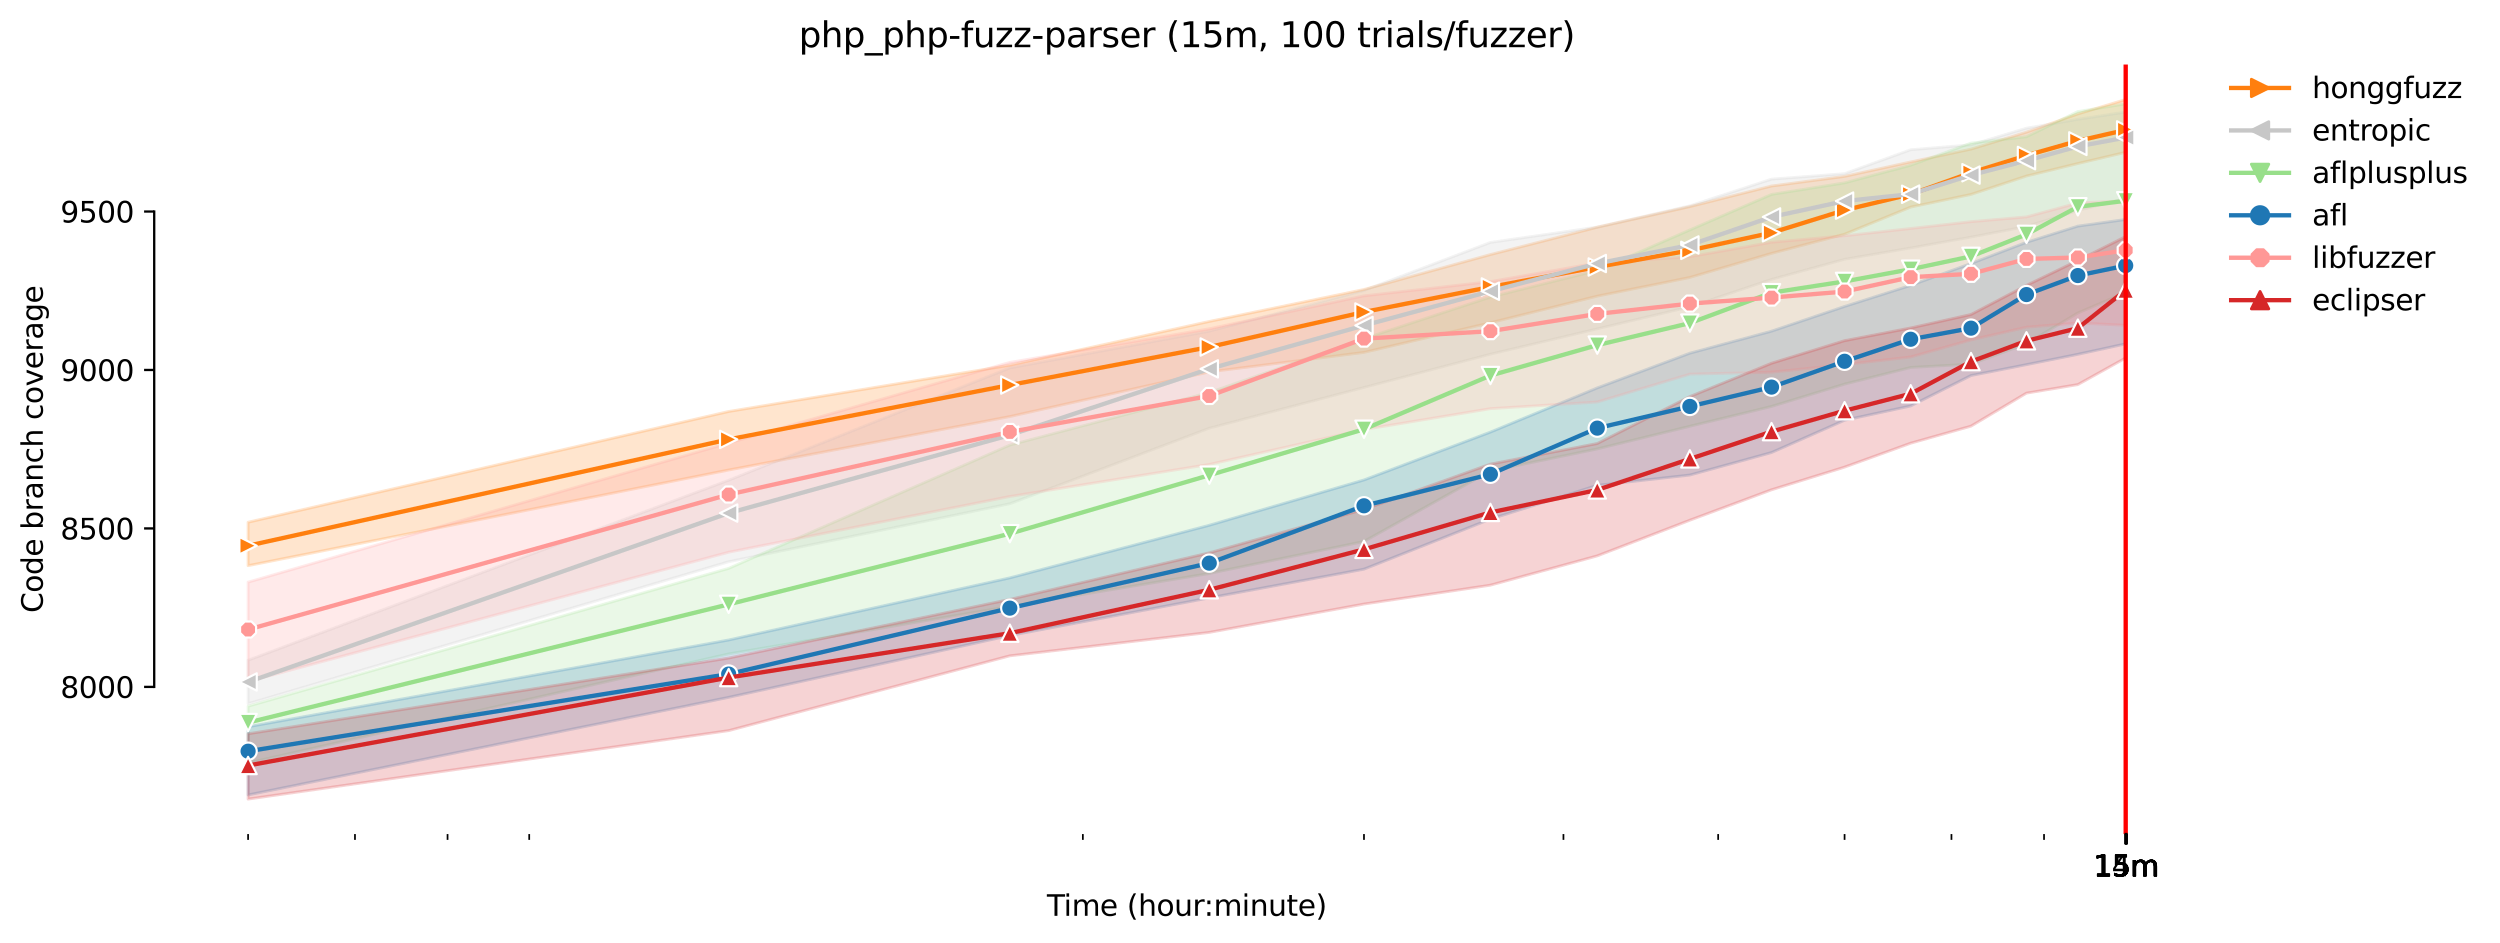 <?xml version="1.0" encoding="utf-8" standalone="no"?>
<!DOCTYPE svg PUBLIC "-//W3C//DTD SVG 1.1//EN"
  "http://www.w3.org/Graphics/SVG/1.1/DTD/svg11.dtd">
<svg height="325.986pt" version="1.1" viewBox="0 0 864.542 325.986" width="864.542pt" xmlns="http://www.w3.org/2000/svg" xmlns:xlink="http://www.w3.org/1999/xlink">
 <defs>
  <style type="text/css">*{stroke-linecap:butt;stroke-linejoin:round;}</style>
 </defs>
 <g id="figure_1">
  <g id="patch_1">
   <path d="M 0 325.986 
L 864.542 325.986 
L 864.542 0 
L 0 0 
z
" style="fill:#ffffff;"/>
  </g>
  <g id="axes_1">
   <g id="patch_2">
    <path d="M 53.328 288.43 
L 767.568 288.43 
L 767.568 22.318 
L 53.328 22.318 
z
" style="fill:#ffffff;"/>
   </g>
   <g id="PolyCollection_1">
    <defs>
     <path d="M 85.794 -145.389 
L 85.794 -130.367 
L 251.989 -163.452 
L 349.208 -181.929 
L 418.185 -197.37 
L 471.688 -204.12 
L 515.404 -214.364 
L 552.364 -223.572 
L 584.381 -230.038 
L 612.622 -238.367 
L 637.884 -244.997 
L 660.737 -254.367 
L 681.6 -258.75 
L 700.791 -265.107 
L 718.56 -269.435 
L 735.103 -273.326 
L 735.103 -291.572 
L 735.103 -291.572 
L 718.56 -286.59 
L 700.791 -280.29 
L 681.6 -274.422 
L 660.737 -269.983 
L 637.884 -264.997 
L 612.622 -261.661 
L 584.381 -254.534 
L 552.364 -247.408 
L 515.404 -237.953 
L 471.688 -225.874 
L 418.185 -214.827 
L 349.208 -199.692 
L 251.989 -183.689 
L 85.794 -145.389 
z
" id="ma99cf7a789" style="stroke:#ff7f0e;stroke-opacity:0.2;"/>
    </defs>
    <g clip-path="url(#pcf690c2b3e)">
     <use style="fill:#ff7f0e;fill-opacity:0.2;stroke:#ff7f0e;stroke-opacity:0.2;" x="0" xlink:href="#ma99cf7a789" y="325.986"/>
    </g>
   </g>
   <g id="PolyCollection_2">
    <defs>
     <path d="M 85.794 -97.655 
L 85.794 -82.637 
L 251.989 -131.737 
L 349.208 -151.792 
L 418.185 -177.925 
L 471.688 -192.011 
L 515.404 -203.518 
L 552.364 -212.285 
L 584.381 -219.901 
L 612.622 -229.381 
L 637.884 -236.339 
L 660.737 -240.255 
L 681.6 -244.009 
L 700.791 -247.682 
L 718.56 -253.196 
L 735.103 -257.378 
L 735.103 -287.243 
L 735.103 -287.243 
L 718.56 -284.723 
L 700.791 -281.654 
L 681.6 -275.901 
L 660.737 -274.204 
L 637.884 -265.928 
L 612.622 -264.035 
L 584.381 -254.805 
L 552.364 -247.463 
L 515.404 -242.148 
L 471.688 -225.561 
L 418.185 -211.463 
L 349.208 -198.751 
L 251.989 -159.901 
L 85.794 -97.655 
z
" id="m754ca3d34d" style="stroke:#c7c7c7;stroke-opacity:0.2;"/>
    </defs>
    <g clip-path="url(#pcf690c2b3e)">
     <use style="fill:#c7c7c7;fill-opacity:0.2;stroke:#c7c7c7;stroke-opacity:0.2;" x="0" xlink:href="#m754ca3d34d" y="325.986"/>
    </g>
   </g>
   <g id="PolyCollection_3">
    <defs>
     <path d="M 85.794 -81.765 
L 85.794 -62.148 
L 251.989 -99.847 
L 349.208 -116.285 
L 418.185 -127.673 
L 471.688 -138.751 
L 515.404 -163.133 
L 552.364 -170.751 
L 584.381 -178.586 
L 612.622 -185.436 
L 637.884 -193.162 
L 660.737 -198.915 
L 681.6 -200.066 
L 700.791 -207.134 
L 718.56 -217.764 
L 735.103 -224.833 
L 735.103 -290.093 
L 735.103 -290.093 
L 718.56 -287.408 
L 700.791 -278.696 
L 681.6 -276.504 
L 660.737 -268.833 
L 637.884 -262.75 
L 612.622 -258.75 
L 584.381 -246.476 
L 552.364 -232.452 
L 515.404 -223.244 
L 471.688 -208.888 
L 418.185 -190.257 
L 349.208 -172.074 
L 251.989 -129.436 
L 85.794 -81.765 
z
" id="mf45b33d8d7" style="stroke:#98df8a;stroke-opacity:0.2;"/>
    </defs>
    <g clip-path="url(#pcf690c2b3e)">
     <use style="fill:#98df8a;fill-opacity:0.2;stroke:#98df8a;stroke-opacity:0.2;" x="0" xlink:href="#mf45b33d8d7" y="325.986"/>
    </g>
   </g>
   <g id="PolyCollection_4">
    <defs>
     <path d="M 85.794 -74.659 
L 85.794 -51.08 
L 251.989 -84.83 
L 349.208 -106.203 
L 418.185 -119.238 
L 471.688 -129.16 
L 515.404 -146.477 
L 552.364 -158.148 
L 584.381 -161.71 
L 612.622 -169.49 
L 637.884 -180.668 
L 660.737 -185.6 
L 681.6 -196.12 
L 700.791 -199.893 
L 718.56 -203.463 
L 735.103 -207.079 
L 735.103 -250.093 
L 735.103 -250.093 
L 718.56 -247.792 
L 700.791 -242.202 
L 681.6 -234.86 
L 660.737 -227.298 
L 637.884 -220.011 
L 612.622 -211.463 
L 584.381 -203.849 
L 552.364 -191.848 
L 515.404 -176.56 
L 471.688 -160.011 
L 418.185 -144.34 
L 349.208 -126.148 
L 251.989 -104.669 
L 85.794 -74.659 
z
" id="m9a5421019d" style="stroke:#1f77b4;stroke-opacity:0.2;"/>
    </defs>
    <g clip-path="url(#pcf690c2b3e)">
     <use style="fill:#1f77b4;fill-opacity:0.2;stroke:#1f77b4;stroke-opacity:0.2;" x="0" xlink:href="#m9a5421019d" y="325.986"/>
    </g>
   </g>
   <g id="PolyCollection_5">
    <defs>
     <path d="M 85.794 -124.669 
L 85.794 -90.312 
L 251.989 -135.025 
L 349.208 -154.296 
L 418.185 -165.381 
L 471.688 -177.436 
L 515.404 -184.668 
L 552.364 -186.97 
L 584.381 -196.614 
L 612.622 -197.271 
L 637.884 -199.901 
L 660.737 -202.531 
L 681.6 -208.449 
L 700.791 -212.833 
L 718.56 -214.292 
L 735.103 -213.49 
L 735.103 -256.559 
L 735.103 -256.559 
L 718.56 -255.792 
L 700.791 -250.978 
L 681.6 -249.333 
L 660.737 -246.97 
L 637.884 -244.461 
L 612.622 -242.202 
L 584.381 -237.216 
L 552.364 -235.063 
L 515.404 -228.615 
L 471.688 -223.682 
L 418.185 -212.285 
L 349.208 -200.668 
L 251.989 -172.778 
L 85.794 -124.669 
z
" id="md7b2451e3f" style="stroke:#ff9896;stroke-opacity:0.2;"/>
    </defs>
    <g clip-path="url(#pcf690c2b3e)">
     <use style="fill:#ff9896;fill-opacity:0.2;stroke:#ff9896;stroke-opacity:0.2;" x="0" xlink:href="#md7b2451e3f" y="325.986"/>
    </g>
   </g>
   <g id="PolyCollection_6">
    <defs>
     <path d="M 85.794 -72.23 
L 85.794 -49.652 
L 251.989 -73.326 
L 349.208 -99.189 
L 418.185 -107.293 
L 471.688 -117.101 
L 515.404 -123.627 
L 552.364 -133.758 
L 584.381 -146.093 
L 612.622 -156.614 
L 637.884 -164.449 
L 660.737 -172.723 
L 681.6 -178.62 
L 700.791 -190.038 
L 718.56 -192.997 
L 735.103 -202.203 
L 735.103 -244.175 
L 735.103 -244.175 
L 718.56 -235.901 
L 700.791 -227.298 
L 681.6 -217.227 
L 660.737 -212.571 
L 637.884 -208.175 
L 612.622 -200.368 
L 584.381 -188.833 
L 552.364 -172.614 
L 515.404 -165.49 
L 471.688 -149.819 
L 418.185 -134.807 
L 349.208 -118.699 
L 251.989 -98.422 
L 85.794 -72.23 
z
" id="me2bc4648e8" style="stroke:#d62728;stroke-opacity:0.2;"/>
    </defs>
    <g clip-path="url(#pcf690c2b3e)">
     <use style="fill:#d62728;fill-opacity:0.2;stroke:#d62728;stroke-opacity:0.2;" x="0" xlink:href="#me2bc4648e8" y="325.986"/>
    </g>
   </g>
   <g id="matplotlib.axis_1">
    <g id="xtick_1">
     <g id="line2d_1">
      <defs>
       <path d="M 0 0 
L 0 3.5 
" id="m565c02baa3" style="stroke:#000000;stroke-width:0.8;"/>
      </defs>
      <g>
       <use style="stroke:#000000;stroke-width:0.8;" x="735.103" xlink:href="#m565c02baa3" y="288.43"/>
      </g>
     </g>
     <g id="text_1">
      <!-- 14m -->
      <g transform="translate(723.87 303.029)scale(0.1 -0.1)">
       <defs>
        <path d="M 794 531 
L 1825 531 
L 1825 4091 
L 703 3866 
L 703 4441 
L 1819 4666 
L 2450 4666 
L 2450 531 
L 3481 531 
L 3481 0 
L 794 0 
L 794 531 
z
" id="DejaVuSans-31" transform="scale(0.016)"/>
        <path d="M 2419 4116 
L 825 1625 
L 2419 1625 
L 2419 4116 
z
M 2253 4666 
L 3047 4666 
L 3047 1625 
L 3713 1625 
L 3713 1100 
L 3047 1100 
L 3047 0 
L 2419 0 
L 2419 1100 
L 313 1100 
L 313 1709 
L 2253 4666 
z
" id="DejaVuSans-34" transform="scale(0.016)"/>
        <path d="M 3328 2828 
Q 3544 3216 3844 3400 
Q 4144 3584 4550 3584 
Q 5097 3584 5394 3201 
Q 5691 2819 5691 2113 
L 5691 0 
L 5113 0 
L 5113 2094 
Q 5113 2597 4934 2840 
Q 4756 3084 4391 3084 
Q 3944 3084 3684 2787 
Q 3425 2491 3425 1978 
L 3425 0 
L 2847 0 
L 2847 2094 
Q 2847 2600 2669 2842 
Q 2491 3084 2119 3084 
Q 1678 3084 1418 2786 
Q 1159 2488 1159 1978 
L 1159 0 
L 581 0 
L 581 3500 
L 1159 3500 
L 1159 2956 
Q 1356 3278 1631 3431 
Q 1906 3584 2284 3584 
Q 2666 3584 2933 3390 
Q 3200 3197 3328 2828 
z
" id="DejaVuSans-6d" transform="scale(0.016)"/>
       </defs>
       <use xlink:href="#DejaVuSans-31"/>
       <use x="63.623" xlink:href="#DejaVuSans-34"/>
       <use x="127.246" xlink:href="#DejaVuSans-6d"/>
      </g>
     </g>
    </g>
    <g id="xtick_2">
     <g id="line2d_2">
      <g>
       <use style="stroke:#000000;stroke-width:0.8;" x="735.127" xlink:href="#m565c02baa3" y="288.43"/>
      </g>
     </g>
     <g id="text_2">
      <!-- 15m -->
      <g transform="translate(723.894 303.029)scale(0.1 -0.1)">
       <defs>
        <path d="M 691 4666 
L 3169 4666 
L 3169 4134 
L 1269 4134 
L 1269 2991 
Q 1406 3038 1543 3061 
Q 1681 3084 1819 3084 
Q 2600 3084 3056 2656 
Q 3513 2228 3513 1497 
Q 3513 744 3044 326 
Q 2575 -91 1722 -91 
Q 1428 -91 1123 -41 
Q 819 9 494 109 
L 494 744 
Q 775 591 1075 516 
Q 1375 441 1709 441 
Q 2250 441 2565 725 
Q 2881 1009 2881 1497 
Q 2881 1984 2565 2268 
Q 2250 2553 1709 2553 
Q 1456 2553 1204 2497 
Q 953 2441 691 2322 
L 691 4666 
z
" id="DejaVuSans-35" transform="scale(0.016)"/>
       </defs>
       <use xlink:href="#DejaVuSans-31"/>
       <use x="63.623" xlink:href="#DejaVuSans-35"/>
       <use x="127.246" xlink:href="#DejaVuSans-6d"/>
      </g>
     </g>
    </g>
    <g id="xtick_3">
     <g id="line2d_3">
      <g>
       <use style="stroke:#000000;stroke-width:0.8;" x="735.151" xlink:href="#m565c02baa3" y="288.43"/>
      </g>
     </g>
     <g id="text_3">
      <!-- 15m -->
      <g transform="translate(723.918 303.029)scale(0.1 -0.1)">
       <use xlink:href="#DejaVuSans-31"/>
       <use x="63.623" xlink:href="#DejaVuSans-35"/>
       <use x="127.246" xlink:href="#DejaVuSans-6d"/>
      </g>
     </g>
    </g>
    <g id="xtick_4">
     <g id="line2d_4">
      <g>
       <use style="stroke:#000000;stroke-width:0.8;" x="735.175" xlink:href="#m565c02baa3" y="288.43"/>
      </g>
     </g>
     <g id="text_4">
      <!-- 15m -->
      <g transform="translate(723.942 303.029)scale(0.1 -0.1)">
       <use xlink:href="#DejaVuSans-31"/>
       <use x="63.623" xlink:href="#DejaVuSans-35"/>
       <use x="127.246" xlink:href="#DejaVuSans-6d"/>
      </g>
     </g>
    </g>
    <g id="xtick_5">
     <g id="line2d_5">
      <g>
       <use style="stroke:#000000;stroke-width:0.8;" x="735.199" xlink:href="#m565c02baa3" y="288.43"/>
      </g>
     </g>
     <g id="text_5">
      <!-- 15m -->
      <g transform="translate(723.967 303.029)scale(0.1 -0.1)">
       <use xlink:href="#DejaVuSans-31"/>
       <use x="63.623" xlink:href="#DejaVuSans-35"/>
       <use x="127.246" xlink:href="#DejaVuSans-6d"/>
      </g>
     </g>
    </g>
    <g id="xtick_6">
     <g id="line2d_6">
      <g>
       <use style="stroke:#000000;stroke-width:0.8;" x="735.224" xlink:href="#m565c02baa3" y="288.43"/>
      </g>
     </g>
     <g id="text_6">
      <!-- 15m -->
      <g transform="translate(723.991 303.029)scale(0.1 -0.1)">
       <use xlink:href="#DejaVuSans-31"/>
       <use x="63.623" xlink:href="#DejaVuSans-35"/>
       <use x="127.246" xlink:href="#DejaVuSans-6d"/>
      </g>
     </g>
    </g>
    <g id="xtick_7">
     <g id="line2d_7">
      <g>
       <use style="stroke:#000000;stroke-width:0.8;" x="735.248" xlink:href="#m565c02baa3" y="288.43"/>
      </g>
     </g>
     <g id="text_7">
      <!-- 15m -->
      <g transform="translate(724.015 303.029)scale(0.1 -0.1)">
       <use xlink:href="#DejaVuSans-31"/>
       <use x="63.623" xlink:href="#DejaVuSans-35"/>
       <use x="127.246" xlink:href="#DejaVuSans-6d"/>
      </g>
     </g>
    </g>
    <g id="xtick_8">
     <g id="line2d_8">
      <g>
       <use style="stroke:#000000;stroke-width:0.8;" x="735.272" xlink:href="#m565c02baa3" y="288.43"/>
      </g>
     </g>
     <g id="text_8">
      <!-- 15m -->
      <g transform="translate(724.039 303.029)scale(0.1 -0.1)">
       <use xlink:href="#DejaVuSans-31"/>
       <use x="63.623" xlink:href="#DejaVuSans-35"/>
       <use x="127.246" xlink:href="#DejaVuSans-6d"/>
      </g>
     </g>
    </g>
    <g id="xtick_9">
     <g id="line2d_9">
      <g>
       <use style="stroke:#000000;stroke-width:0.8;" x="735.296" xlink:href="#m565c02baa3" y="288.43"/>
      </g>
     </g>
     <g id="text_9">
      <!-- 15m -->
      <g transform="translate(724.064 303.029)scale(0.1 -0.1)">
       <use xlink:href="#DejaVuSans-31"/>
       <use x="63.623" xlink:href="#DejaVuSans-35"/>
       <use x="127.246" xlink:href="#DejaVuSans-6d"/>
      </g>
     </g>
    </g>
    <g id="xtick_10">
     <g id="line2d_10">
      <g>
       <use style="stroke:#000000;stroke-width:0.8;" x="735.321" xlink:href="#m565c02baa3" y="288.43"/>
      </g>
     </g>
     <g id="text_10">
      <!-- 15m -->
      <g transform="translate(724.088 303.029)scale(0.1 -0.1)">
       <use xlink:href="#DejaVuSans-31"/>
       <use x="63.623" xlink:href="#DejaVuSans-35"/>
       <use x="127.246" xlink:href="#DejaVuSans-6d"/>
      </g>
     </g>
    </g>
    <g id="xtick_11">
     <g id="line2d_11">
      <g>
       <use style="stroke:#000000;stroke-width:0.8;" x="735.345" xlink:href="#m565c02baa3" y="288.43"/>
      </g>
     </g>
     <g id="text_11">
      <!-- 15m -->
      <g transform="translate(724.112 303.029)scale(0.1 -0.1)">
       <use xlink:href="#DejaVuSans-31"/>
       <use x="63.623" xlink:href="#DejaVuSans-35"/>
       <use x="127.246" xlink:href="#DejaVuSans-6d"/>
      </g>
     </g>
    </g>
    <g id="xtick_12">
     <g id="line2d_12">
      <g>
       <use style="stroke:#000000;stroke-width:0.8;" x="735.369" xlink:href="#m565c02baa3" y="288.43"/>
      </g>
     </g>
     <g id="text_12">
      <!-- 15m -->
      <g transform="translate(724.136 303.029)scale(0.1 -0.1)">
       <use xlink:href="#DejaVuSans-31"/>
       <use x="63.623" xlink:href="#DejaVuSans-35"/>
       <use x="127.246" xlink:href="#DejaVuSans-6d"/>
      </g>
     </g>
    </g>
    <g id="xtick_13">
     <g id="line2d_13">
      <defs>
       <path d="M 0 0 
L 0 2 
" id="mc9de3d93f4" style="stroke:#000000;stroke-width:0.6;"/>
      </defs>
      <g>
       <use style="stroke:#000000;stroke-width:0.6;" x="85.794" xlink:href="#mc9de3d93f4" y="288.43"/>
      </g>
     </g>
    </g>
    <g id="xtick_14">
     <g id="line2d_14">
      <g>
       <use style="stroke:#000000;stroke-width:0.6;" x="122.754" xlink:href="#mc9de3d93f4" y="288.43"/>
      </g>
     </g>
    </g>
    <g id="xtick_15">
     <g id="line2d_15">
      <g>
       <use style="stroke:#000000;stroke-width:0.6;" x="154.771" xlink:href="#mc9de3d93f4" y="288.43"/>
      </g>
     </g>
    </g>
    <g id="xtick_16">
     <g id="line2d_16">
      <g>
       <use style="stroke:#000000;stroke-width:0.6;" x="183.012" xlink:href="#mc9de3d93f4" y="288.43"/>
      </g>
     </g>
    </g>
    <g id="xtick_17">
     <g id="line2d_17">
      <g>
       <use style="stroke:#000000;stroke-width:0.6;" x="374.47" xlink:href="#mc9de3d93f4" y="288.43"/>
      </g>
     </g>
    </g>
    <g id="xtick_18">
     <g id="line2d_18">
      <g>
       <use style="stroke:#000000;stroke-width:0.6;" x="471.688" xlink:href="#mc9de3d93f4" y="288.43"/>
      </g>
     </g>
    </g>
    <g id="xtick_19">
     <g id="line2d_19">
      <g>
       <use style="stroke:#000000;stroke-width:0.6;" x="540.666" xlink:href="#mc9de3d93f4" y="288.43"/>
      </g>
     </g>
    </g>
    <g id="xtick_20">
     <g id="line2d_20">
      <g>
       <use style="stroke:#000000;stroke-width:0.6;" x="594.169" xlink:href="#mc9de3d93f4" y="288.43"/>
      </g>
     </g>
    </g>
    <g id="xtick_21">
     <g id="line2d_21">
      <g>
       <use style="stroke:#000000;stroke-width:0.6;" x="637.884" xlink:href="#mc9de3d93f4" y="288.43"/>
      </g>
     </g>
    </g>
    <g id="xtick_22">
     <g id="line2d_22">
      <g>
       <use style="stroke:#000000;stroke-width:0.6;" x="674.845" xlink:href="#mc9de3d93f4" y="288.43"/>
      </g>
     </g>
    </g>
    <g id="xtick_23">
     <g id="line2d_23">
      <g>
       <use style="stroke:#000000;stroke-width:0.6;" x="706.862" xlink:href="#mc9de3d93f4" y="288.43"/>
      </g>
     </g>
    </g>
    <g id="text_13">
     <!-- Time (hour:minute) -->
     <g transform="translate(362.041 316.707)scale(0.1 -0.1)">
      <defs>
       <path d="M -19 4666 
L 3928 4666 
L 3928 4134 
L 2272 4134 
L 2272 0 
L 1638 0 
L 1638 4134 
L -19 4134 
L -19 4666 
z
" id="DejaVuSans-54" transform="scale(0.016)"/>
       <path d="M 603 3500 
L 1178 3500 
L 1178 0 
L 603 0 
L 603 3500 
z
M 603 4863 
L 1178 4863 
L 1178 4134 
L 603 4134 
L 603 4863 
z
" id="DejaVuSans-69" transform="scale(0.016)"/>
       <path d="M 3597 1894 
L 3597 1613 
L 953 1613 
Q 991 1019 1311 708 
Q 1631 397 2203 397 
Q 2534 397 2845 478 
Q 3156 559 3463 722 
L 3463 178 
Q 3153 47 2828 -22 
Q 2503 -91 2169 -91 
Q 1331 -91 842 396 
Q 353 884 353 1716 
Q 353 2575 817 3079 
Q 1281 3584 2069 3584 
Q 2775 3584 3186 3129 
Q 3597 2675 3597 1894 
z
M 3022 2063 
Q 3016 2534 2758 2815 
Q 2500 3097 2075 3097 
Q 1594 3097 1305 2825 
Q 1016 2553 972 2059 
L 3022 2063 
z
" id="DejaVuSans-65" transform="scale(0.016)"/>
       <path id="DejaVuSans-20" transform="scale(0.016)"/>
       <path d="M 1984 4856 
Q 1566 4138 1362 3434 
Q 1159 2731 1159 2009 
Q 1159 1288 1364 580 
Q 1569 -128 1984 -844 
L 1484 -844 
Q 1016 -109 783 600 
Q 550 1309 550 2009 
Q 550 2706 781 3412 
Q 1013 4119 1484 4856 
L 1984 4856 
z
" id="DejaVuSans-28" transform="scale(0.016)"/>
       <path d="M 3513 2113 
L 3513 0 
L 2938 0 
L 2938 2094 
Q 2938 2591 2744 2837 
Q 2550 3084 2163 3084 
Q 1697 3084 1428 2787 
Q 1159 2491 1159 1978 
L 1159 0 
L 581 0 
L 581 4863 
L 1159 4863 
L 1159 2956 
Q 1366 3272 1645 3428 
Q 1925 3584 2291 3584 
Q 2894 3584 3203 3211 
Q 3513 2838 3513 2113 
z
" id="DejaVuSans-68" transform="scale(0.016)"/>
       <path d="M 1959 3097 
Q 1497 3097 1228 2736 
Q 959 2375 959 1747 
Q 959 1119 1226 758 
Q 1494 397 1959 397 
Q 2419 397 2687 759 
Q 2956 1122 2956 1747 
Q 2956 2369 2687 2733 
Q 2419 3097 1959 3097 
z
M 1959 3584 
Q 2709 3584 3137 3096 
Q 3566 2609 3566 1747 
Q 3566 888 3137 398 
Q 2709 -91 1959 -91 
Q 1206 -91 779 398 
Q 353 888 353 1747 
Q 353 2609 779 3096 
Q 1206 3584 1959 3584 
z
" id="DejaVuSans-6f" transform="scale(0.016)"/>
       <path d="M 544 1381 
L 544 3500 
L 1119 3500 
L 1119 1403 
Q 1119 906 1312 657 
Q 1506 409 1894 409 
Q 2359 409 2629 706 
Q 2900 1003 2900 1516 
L 2900 3500 
L 3475 3500 
L 3475 0 
L 2900 0 
L 2900 538 
Q 2691 219 2414 64 
Q 2138 -91 1772 -91 
Q 1169 -91 856 284 
Q 544 659 544 1381 
z
M 1991 3584 
L 1991 3584 
z
" id="DejaVuSans-75" transform="scale(0.016)"/>
       <path d="M 2631 2963 
Q 2534 3019 2420 3045 
Q 2306 3072 2169 3072 
Q 1681 3072 1420 2755 
Q 1159 2438 1159 1844 
L 1159 0 
L 581 0 
L 581 3500 
L 1159 3500 
L 1159 2956 
Q 1341 3275 1631 3429 
Q 1922 3584 2338 3584 
Q 2397 3584 2469 3576 
Q 2541 3569 2628 3553 
L 2631 2963 
z
" id="DejaVuSans-72" transform="scale(0.016)"/>
       <path d="M 750 794 
L 1409 794 
L 1409 0 
L 750 0 
L 750 794 
z
M 750 3309 
L 1409 3309 
L 1409 2516 
L 750 2516 
L 750 3309 
z
" id="DejaVuSans-3a" transform="scale(0.016)"/>
       <path d="M 3513 2113 
L 3513 0 
L 2938 0 
L 2938 2094 
Q 2938 2591 2744 2837 
Q 2550 3084 2163 3084 
Q 1697 3084 1428 2787 
Q 1159 2491 1159 1978 
L 1159 0 
L 581 0 
L 581 3500 
L 1159 3500 
L 1159 2956 
Q 1366 3272 1645 3428 
Q 1925 3584 2291 3584 
Q 2894 3584 3203 3211 
Q 3513 2838 3513 2113 
z
" id="DejaVuSans-6e" transform="scale(0.016)"/>
       <path d="M 1172 4494 
L 1172 3500 
L 2356 3500 
L 2356 3053 
L 1172 3053 
L 1172 1153 
Q 1172 725 1289 603 
Q 1406 481 1766 481 
L 2356 481 
L 2356 0 
L 1766 0 
Q 1100 0 847 248 
Q 594 497 594 1153 
L 594 3053 
L 172 3053 
L 172 3500 
L 594 3500 
L 594 4494 
L 1172 4494 
z
" id="DejaVuSans-74" transform="scale(0.016)"/>
       <path d="M 513 4856 
L 1013 4856 
Q 1481 4119 1714 3412 
Q 1947 2706 1947 2009 
Q 1947 1309 1714 600 
Q 1481 -109 1013 -844 
L 513 -844 
Q 928 -128 1133 580 
Q 1338 1288 1338 2009 
Q 1338 2731 1133 3434 
Q 928 4138 513 4856 
z
" id="DejaVuSans-29" transform="scale(0.016)"/>
      </defs>
      <use xlink:href="#DejaVuSans-54"/>
      <use x="57.959" xlink:href="#DejaVuSans-69"/>
      <use x="85.742" xlink:href="#DejaVuSans-6d"/>
      <use x="183.154" xlink:href="#DejaVuSans-65"/>
      <use x="244.678" xlink:href="#DejaVuSans-20"/>
      <use x="276.465" xlink:href="#DejaVuSans-28"/>
      <use x="315.479" xlink:href="#DejaVuSans-68"/>
      <use x="378.857" xlink:href="#DejaVuSans-6f"/>
      <use x="440.039" xlink:href="#DejaVuSans-75"/>
      <use x="503.418" xlink:href="#DejaVuSans-72"/>
      <use x="542.781" xlink:href="#DejaVuSans-3a"/>
      <use x="576.473" xlink:href="#DejaVuSans-6d"/>
      <use x="673.885" xlink:href="#DejaVuSans-69"/>
      <use x="701.668" xlink:href="#DejaVuSans-6e"/>
      <use x="765.047" xlink:href="#DejaVuSans-75"/>
      <use x="828.426" xlink:href="#DejaVuSans-74"/>
      <use x="867.635" xlink:href="#DejaVuSans-65"/>
      <use x="929.158" xlink:href="#DejaVuSans-29"/>
     </g>
    </g>
   </g>
   <g id="matplotlib.axis_2">
    <g id="ytick_1">
     <g id="line2d_24">
      <defs>
       <path d="M 0 0 
L -3.5 0 
" id="m01b34960c8" style="stroke:#000000;stroke-width:0.8;"/>
      </defs>
      <g>
       <use style="stroke:#000000;stroke-width:0.8;" x="53.328" xlink:href="#m01b34960c8" y="237.537"/>
      </g>
     </g>
     <g id="text_14">
      <!-- 8000 -->
      <g transform="translate(20.878 241.336)scale(0.1 -0.1)">
       <defs>
        <path d="M 2034 2216 
Q 1584 2216 1326 1975 
Q 1069 1734 1069 1313 
Q 1069 891 1326 650 
Q 1584 409 2034 409 
Q 2484 409 2743 651 
Q 3003 894 3003 1313 
Q 3003 1734 2745 1975 
Q 2488 2216 2034 2216 
z
M 1403 2484 
Q 997 2584 770 2862 
Q 544 3141 544 3541 
Q 544 4100 942 4425 
Q 1341 4750 2034 4750 
Q 2731 4750 3128 4425 
Q 3525 4100 3525 3541 
Q 3525 3141 3298 2862 
Q 3072 2584 2669 2484 
Q 3125 2378 3379 2068 
Q 3634 1759 3634 1313 
Q 3634 634 3220 271 
Q 2806 -91 2034 -91 
Q 1263 -91 848 271 
Q 434 634 434 1313 
Q 434 1759 690 2068 
Q 947 2378 1403 2484 
z
M 1172 3481 
Q 1172 3119 1398 2916 
Q 1625 2713 2034 2713 
Q 2441 2713 2670 2916 
Q 2900 3119 2900 3481 
Q 2900 3844 2670 4047 
Q 2441 4250 2034 4250 
Q 1625 4250 1398 4047 
Q 1172 3844 1172 3481 
z
" id="DejaVuSans-38" transform="scale(0.016)"/>
        <path d="M 2034 4250 
Q 1547 4250 1301 3770 
Q 1056 3291 1056 2328 
Q 1056 1369 1301 889 
Q 1547 409 2034 409 
Q 2525 409 2770 889 
Q 3016 1369 3016 2328 
Q 3016 3291 2770 3770 
Q 2525 4250 2034 4250 
z
M 2034 4750 
Q 2819 4750 3233 4129 
Q 3647 3509 3647 2328 
Q 3647 1150 3233 529 
Q 2819 -91 2034 -91 
Q 1250 -91 836 529 
Q 422 1150 422 2328 
Q 422 3509 836 4129 
Q 1250 4750 2034 4750 
z
" id="DejaVuSans-30" transform="scale(0.016)"/>
       </defs>
       <use xlink:href="#DejaVuSans-38"/>
       <use x="63.623" xlink:href="#DejaVuSans-30"/>
       <use x="127.246" xlink:href="#DejaVuSans-30"/>
       <use x="190.869" xlink:href="#DejaVuSans-30"/>
      </g>
     </g>
    </g>
    <g id="ytick_2">
     <g id="line2d_25">
      <g>
       <use style="stroke:#000000;stroke-width:0.8;" x="53.328" xlink:href="#m01b34960c8" y="182.743"/>
      </g>
     </g>
     <g id="text_15">
      <!-- 8500 -->
      <g transform="translate(20.878 186.542)scale(0.1 -0.1)">
       <use xlink:href="#DejaVuSans-38"/>
       <use x="63.623" xlink:href="#DejaVuSans-35"/>
       <use x="127.246" xlink:href="#DejaVuSans-30"/>
       <use x="190.869" xlink:href="#DejaVuSans-30"/>
      </g>
     </g>
    </g>
    <g id="ytick_3">
     <g id="line2d_26">
      <g>
       <use style="stroke:#000000;stroke-width:0.8;" x="53.328" xlink:href="#m01b34960c8" y="127.948"/>
      </g>
     </g>
     <g id="text_16">
      <!-- 9000 -->
      <g transform="translate(20.878 131.747)scale(0.1 -0.1)">
       <defs>
        <path d="M 703 97 
L 703 672 
Q 941 559 1184 500 
Q 1428 441 1663 441 
Q 2288 441 2617 861 
Q 2947 1281 2994 2138 
Q 2813 1869 2534 1725 
Q 2256 1581 1919 1581 
Q 1219 1581 811 2004 
Q 403 2428 403 3163 
Q 403 3881 828 4315 
Q 1253 4750 1959 4750 
Q 2769 4750 3195 4129 
Q 3622 3509 3622 2328 
Q 3622 1225 3098 567 
Q 2575 -91 1691 -91 
Q 1453 -91 1209 -44 
Q 966 3 703 97 
z
M 1959 2075 
Q 2384 2075 2632 2365 
Q 2881 2656 2881 3163 
Q 2881 3666 2632 3958 
Q 2384 4250 1959 4250 
Q 1534 4250 1286 3958 
Q 1038 3666 1038 3163 
Q 1038 2656 1286 2365 
Q 1534 2075 1959 2075 
z
" id="DejaVuSans-39" transform="scale(0.016)"/>
       </defs>
       <use xlink:href="#DejaVuSans-39"/>
       <use x="63.623" xlink:href="#DejaVuSans-30"/>
       <use x="127.246" xlink:href="#DejaVuSans-30"/>
       <use x="190.869" xlink:href="#DejaVuSans-30"/>
      </g>
     </g>
    </g>
    <g id="ytick_4">
     <g id="line2d_27">
      <g>
       <use style="stroke:#000000;stroke-width:0.8;" x="53.328" xlink:href="#m01b34960c8" y="73.154"/>
      </g>
     </g>
     <g id="text_17">
      <!-- 9500 -->
      <g transform="translate(20.878 76.953)scale(0.1 -0.1)">
       <use xlink:href="#DejaVuSans-39"/>
       <use x="63.623" xlink:href="#DejaVuSans-35"/>
       <use x="127.246" xlink:href="#DejaVuSans-30"/>
       <use x="190.869" xlink:href="#DejaVuSans-30"/>
      </g>
     </g>
    </g>
    <g id="text_18">
     <!-- Code branch coverage -->
     <g transform="translate(14.798 211.949)rotate(-90)scale(0.1 -0.1)">
      <defs>
       <path d="M 4122 4306 
L 4122 3641 
Q 3803 3938 3442 4084 
Q 3081 4231 2675 4231 
Q 1875 4231 1450 3742 
Q 1025 3253 1025 2328 
Q 1025 1406 1450 917 
Q 1875 428 2675 428 
Q 3081 428 3442 575 
Q 3803 722 4122 1019 
L 4122 359 
Q 3791 134 3420 21 
Q 3050 -91 2638 -91 
Q 1578 -91 968 557 
Q 359 1206 359 2328 
Q 359 3453 968 4101 
Q 1578 4750 2638 4750 
Q 3056 4750 3426 4639 
Q 3797 4528 4122 4306 
z
" id="DejaVuSans-43" transform="scale(0.016)"/>
       <path d="M 2906 2969 
L 2906 4863 
L 3481 4863 
L 3481 0 
L 2906 0 
L 2906 525 
Q 2725 213 2448 61 
Q 2172 -91 1784 -91 
Q 1150 -91 751 415 
Q 353 922 353 1747 
Q 353 2572 751 3078 
Q 1150 3584 1784 3584 
Q 2172 3584 2448 3432 
Q 2725 3281 2906 2969 
z
M 947 1747 
Q 947 1113 1208 752 
Q 1469 391 1925 391 
Q 2381 391 2643 752 
Q 2906 1113 2906 1747 
Q 2906 2381 2643 2742 
Q 2381 3103 1925 3103 
Q 1469 3103 1208 2742 
Q 947 2381 947 1747 
z
" id="DejaVuSans-64" transform="scale(0.016)"/>
       <path d="M 3116 1747 
Q 3116 2381 2855 2742 
Q 2594 3103 2138 3103 
Q 1681 3103 1420 2742 
Q 1159 2381 1159 1747 
Q 1159 1113 1420 752 
Q 1681 391 2138 391 
Q 2594 391 2855 752 
Q 3116 1113 3116 1747 
z
M 1159 2969 
Q 1341 3281 1617 3432 
Q 1894 3584 2278 3584 
Q 2916 3584 3314 3078 
Q 3713 2572 3713 1747 
Q 3713 922 3314 415 
Q 2916 -91 2278 -91 
Q 1894 -91 1617 61 
Q 1341 213 1159 525 
L 1159 0 
L 581 0 
L 581 4863 
L 1159 4863 
L 1159 2969 
z
" id="DejaVuSans-62" transform="scale(0.016)"/>
       <path d="M 2194 1759 
Q 1497 1759 1228 1600 
Q 959 1441 959 1056 
Q 959 750 1161 570 
Q 1363 391 1709 391 
Q 2188 391 2477 730 
Q 2766 1069 2766 1631 
L 2766 1759 
L 2194 1759 
z
M 3341 1997 
L 3341 0 
L 2766 0 
L 2766 531 
Q 2569 213 2275 61 
Q 1981 -91 1556 -91 
Q 1019 -91 701 211 
Q 384 513 384 1019 
Q 384 1609 779 1909 
Q 1175 2209 1959 2209 
L 2766 2209 
L 2766 2266 
Q 2766 2663 2505 2880 
Q 2244 3097 1772 3097 
Q 1472 3097 1187 3025 
Q 903 2953 641 2809 
L 641 3341 
Q 956 3463 1253 3523 
Q 1550 3584 1831 3584 
Q 2591 3584 2966 3190 
Q 3341 2797 3341 1997 
z
" id="DejaVuSans-61" transform="scale(0.016)"/>
       <path d="M 3122 3366 
L 3122 2828 
Q 2878 2963 2633 3030 
Q 2388 3097 2138 3097 
Q 1578 3097 1268 2742 
Q 959 2388 959 1747 
Q 959 1106 1268 751 
Q 1578 397 2138 397 
Q 2388 397 2633 464 
Q 2878 531 3122 666 
L 3122 134 
Q 2881 22 2623 -34 
Q 2366 -91 2075 -91 
Q 1284 -91 818 406 
Q 353 903 353 1747 
Q 353 2603 823 3093 
Q 1294 3584 2113 3584 
Q 2378 3584 2631 3529 
Q 2884 3475 3122 3366 
z
" id="DejaVuSans-63" transform="scale(0.016)"/>
       <path d="M 191 3500 
L 800 3500 
L 1894 563 
L 2988 3500 
L 3597 3500 
L 2284 0 
L 1503 0 
L 191 3500 
z
" id="DejaVuSans-76" transform="scale(0.016)"/>
       <path d="M 2906 1791 
Q 2906 2416 2648 2759 
Q 2391 3103 1925 3103 
Q 1463 3103 1205 2759 
Q 947 2416 947 1791 
Q 947 1169 1205 825 
Q 1463 481 1925 481 
Q 2391 481 2648 825 
Q 2906 1169 2906 1791 
z
M 3481 434 
Q 3481 -459 3084 -895 
Q 2688 -1331 1869 -1331 
Q 1566 -1331 1297 -1286 
Q 1028 -1241 775 -1147 
L 775 -588 
Q 1028 -725 1275 -790 
Q 1522 -856 1778 -856 
Q 2344 -856 2625 -561 
Q 2906 -266 2906 331 
L 2906 616 
Q 2728 306 2450 153 
Q 2172 0 1784 0 
Q 1141 0 747 490 
Q 353 981 353 1791 
Q 353 2603 747 3093 
Q 1141 3584 1784 3584 
Q 2172 3584 2450 3431 
Q 2728 3278 2906 2969 
L 2906 3500 
L 3481 3500 
L 3481 434 
z
" id="DejaVuSans-67" transform="scale(0.016)"/>
      </defs>
      <use xlink:href="#DejaVuSans-43"/>
      <use x="69.824" xlink:href="#DejaVuSans-6f"/>
      <use x="131.006" xlink:href="#DejaVuSans-64"/>
      <use x="194.482" xlink:href="#DejaVuSans-65"/>
      <use x="256.006" xlink:href="#DejaVuSans-20"/>
      <use x="287.793" xlink:href="#DejaVuSans-62"/>
      <use x="351.27" xlink:href="#DejaVuSans-72"/>
      <use x="392.383" xlink:href="#DejaVuSans-61"/>
      <use x="453.662" xlink:href="#DejaVuSans-6e"/>
      <use x="517.041" xlink:href="#DejaVuSans-63"/>
      <use x="572.021" xlink:href="#DejaVuSans-68"/>
      <use x="635.4" xlink:href="#DejaVuSans-20"/>
      <use x="667.188" xlink:href="#DejaVuSans-63"/>
      <use x="722.168" xlink:href="#DejaVuSans-6f"/>
      <use x="783.35" xlink:href="#DejaVuSans-76"/>
      <use x="842.529" xlink:href="#DejaVuSans-65"/>
      <use x="904.053" xlink:href="#DejaVuSans-72"/>
      <use x="945.166" xlink:href="#DejaVuSans-61"/>
      <use x="1006.445" xlink:href="#DejaVuSans-67"/>
      <use x="1069.922" xlink:href="#DejaVuSans-65"/>
     </g>
    </g>
   </g>
   <g id="line2d_28">
    <path clip-path="url(#pcf690c2b3e)" d="M 85.794 188.715 
L 251.989 151.948 
L 349.208 133.154 
L 418.185 120.003 
L 471.688 107.893 
L 515.404 99.236 
L 552.364 92.332 
L 584.381 86.578 
L 612.622 80.496 
L 637.884 72.661 
L 660.737 67.181 
L 681.6 59.729 
L 700.791 53.757 
L 718.56 48.715 
L 735.103 44.935 
" style="fill:none;stroke:#ff7f0e;stroke-linecap:square;stroke-width:1.5;"/>
    <defs>
     <path d="M 3 0 
L -3 -3 
L -3 3 
z
" id="m89cbbec435" style="stroke:#ffffff;stroke-linejoin:miter;stroke-width:0.75;"/>
    </defs>
    <g clip-path="url(#pcf690c2b3e)">
     <use style="fill:#ff7f0e;stroke:#ffffff;stroke-linejoin:miter;stroke-width:0.75;" x="85.794" xlink:href="#m89cbbec435" y="188.715"/>
     <use style="fill:#ff7f0e;stroke:#ffffff;stroke-linejoin:miter;stroke-width:0.75;" x="251.989" xlink:href="#m89cbbec435" y="151.948"/>
     <use style="fill:#ff7f0e;stroke:#ffffff;stroke-linejoin:miter;stroke-width:0.75;" x="349.208" xlink:href="#m89cbbec435" y="133.154"/>
     <use style="fill:#ff7f0e;stroke:#ffffff;stroke-linejoin:miter;stroke-width:0.75;" x="418.185" xlink:href="#m89cbbec435" y="120.003"/>
     <use style="fill:#ff7f0e;stroke:#ffffff;stroke-linejoin:miter;stroke-width:0.75;" x="471.688" xlink:href="#m89cbbec435" y="107.893"/>
     <use style="fill:#ff7f0e;stroke:#ffffff;stroke-linejoin:miter;stroke-width:0.75;" x="515.404" xlink:href="#m89cbbec435" y="99.236"/>
     <use style="fill:#ff7f0e;stroke:#ffffff;stroke-linejoin:miter;stroke-width:0.75;" x="552.364" xlink:href="#m89cbbec435" y="92.332"/>
     <use style="fill:#ff7f0e;stroke:#ffffff;stroke-linejoin:miter;stroke-width:0.75;" x="584.381" xlink:href="#m89cbbec435" y="86.578"/>
     <use style="fill:#ff7f0e;stroke:#ffffff;stroke-linejoin:miter;stroke-width:0.75;" x="612.622" xlink:href="#m89cbbec435" y="80.496"/>
     <use style="fill:#ff7f0e;stroke:#ffffff;stroke-linejoin:miter;stroke-width:0.75;" x="637.884" xlink:href="#m89cbbec435" y="72.661"/>
     <use style="fill:#ff7f0e;stroke:#ffffff;stroke-linejoin:miter;stroke-width:0.75;" x="660.737" xlink:href="#m89cbbec435" y="67.181"/>
     <use style="fill:#ff7f0e;stroke:#ffffff;stroke-linejoin:miter;stroke-width:0.75;" x="681.6" xlink:href="#m89cbbec435" y="59.729"/>
     <use style="fill:#ff7f0e;stroke:#ffffff;stroke-linejoin:miter;stroke-width:0.75;" x="700.791" xlink:href="#m89cbbec435" y="53.757"/>
     <use style="fill:#ff7f0e;stroke:#ffffff;stroke-linejoin:miter;stroke-width:0.75;" x="718.56" xlink:href="#m89cbbec435" y="48.715"/>
     <use style="fill:#ff7f0e;stroke:#ffffff;stroke-linejoin:miter;stroke-width:0.75;" x="735.103" xlink:href="#m89cbbec435" y="44.935"/>
    </g>
   </g>
   <g id="line2d_29">
    <path clip-path="url(#pcf690c2b3e)" d="M 85.794 235.838 
L 251.989 177.428 
L 349.208 150.469 
L 418.185 127.565 
L 471.688 112.551 
L 515.404 100.715 
L 552.364 91.126 
L 584.381 84.715 
L 612.622 75.017 
L 637.884 69.537 
L 660.737 67.126 
L 681.6 60.551 
L 700.791 55.565 
L 718.56 50.633 
L 735.103 47.565 
" style="fill:none;stroke:#c7c7c7;stroke-linecap:square;stroke-width:1.5;"/>
    <defs>
     <path d="M -3 -0 
L 3 3 
L 3 -3 
z
" id="ma479a50308" style="stroke:#ffffff;stroke-linejoin:miter;stroke-width:0.75;"/>
    </defs>
    <g clip-path="url(#pcf690c2b3e)">
     <use style="fill:#c7c7c7;stroke:#ffffff;stroke-linejoin:miter;stroke-width:0.75;" x="85.794" xlink:href="#ma479a50308" y="235.838"/>
     <use style="fill:#c7c7c7;stroke:#ffffff;stroke-linejoin:miter;stroke-width:0.75;" x="251.989" xlink:href="#ma479a50308" y="177.428"/>
     <use style="fill:#c7c7c7;stroke:#ffffff;stroke-linejoin:miter;stroke-width:0.75;" x="349.208" xlink:href="#ma479a50308" y="150.469"/>
     <use style="fill:#c7c7c7;stroke:#ffffff;stroke-linejoin:miter;stroke-width:0.75;" x="418.185" xlink:href="#ma479a50308" y="127.565"/>
     <use style="fill:#c7c7c7;stroke:#ffffff;stroke-linejoin:miter;stroke-width:0.75;" x="471.688" xlink:href="#ma479a50308" y="112.551"/>
     <use style="fill:#c7c7c7;stroke:#ffffff;stroke-linejoin:miter;stroke-width:0.75;" x="515.404" xlink:href="#ma479a50308" y="100.715"/>
     <use style="fill:#c7c7c7;stroke:#ffffff;stroke-linejoin:miter;stroke-width:0.75;" x="552.364" xlink:href="#ma479a50308" y="91.126"/>
     <use style="fill:#c7c7c7;stroke:#ffffff;stroke-linejoin:miter;stroke-width:0.75;" x="584.381" xlink:href="#ma479a50308" y="84.715"/>
     <use style="fill:#c7c7c7;stroke:#ffffff;stroke-linejoin:miter;stroke-width:0.75;" x="612.622" xlink:href="#ma479a50308" y="75.017"/>
     <use style="fill:#c7c7c7;stroke:#ffffff;stroke-linejoin:miter;stroke-width:0.75;" x="637.884" xlink:href="#ma479a50308" y="69.537"/>
     <use style="fill:#c7c7c7;stroke:#ffffff;stroke-linejoin:miter;stroke-width:0.75;" x="660.737" xlink:href="#ma479a50308" y="67.126"/>
     <use style="fill:#c7c7c7;stroke:#ffffff;stroke-linejoin:miter;stroke-width:0.75;" x="681.6" xlink:href="#ma479a50308" y="60.551"/>
     <use style="fill:#c7c7c7;stroke:#ffffff;stroke-linejoin:miter;stroke-width:0.75;" x="700.791" xlink:href="#ma479a50308" y="55.565"/>
     <use style="fill:#c7c7c7;stroke:#ffffff;stroke-linejoin:miter;stroke-width:0.75;" x="718.56" xlink:href="#ma479a50308" y="50.633"/>
     <use style="fill:#c7c7c7;stroke:#ffffff;stroke-linejoin:miter;stroke-width:0.75;" x="735.103" xlink:href="#ma479a50308" y="47.565"/>
    </g>
   </g>
   <g id="line2d_30">
    <path clip-path="url(#pcf690c2b3e)" d="M 85.794 249.866 
L 251.989 208.989 
L 349.208 184.551 
L 418.185 164.332 
L 471.688 148.441 
L 515.404 129.866 
L 552.364 119.345 
L 584.381 111.729 
L 612.622 101.208 
L 637.884 97.318 
L 660.737 93.099 
L 681.6 88.661 
L 700.791 81.044 
L 718.56 71.51 
L 735.103 69.428 
" style="fill:none;stroke:#98df8a;stroke-linecap:square;stroke-width:1.5;"/>
    <defs>
     <path d="M -0 3 
L 3 -3 
L -3 -3 
z
" id="mf9cc44940a" style="stroke:#ffffff;stroke-linejoin:miter;stroke-width:0.75;"/>
    </defs>
    <g clip-path="url(#pcf690c2b3e)">
     <use style="fill:#98df8a;stroke:#ffffff;stroke-linejoin:miter;stroke-width:0.75;" x="85.794" xlink:href="#mf9cc44940a" y="249.866"/>
     <use style="fill:#98df8a;stroke:#ffffff;stroke-linejoin:miter;stroke-width:0.75;" x="251.989" xlink:href="#mf9cc44940a" y="208.989"/>
     <use style="fill:#98df8a;stroke:#ffffff;stroke-linejoin:miter;stroke-width:0.75;" x="349.208" xlink:href="#mf9cc44940a" y="184.551"/>
     <use style="fill:#98df8a;stroke:#ffffff;stroke-linejoin:miter;stroke-width:0.75;" x="418.185" xlink:href="#mf9cc44940a" y="164.332"/>
     <use style="fill:#98df8a;stroke:#ffffff;stroke-linejoin:miter;stroke-width:0.75;" x="471.688" xlink:href="#mf9cc44940a" y="148.441"/>
     <use style="fill:#98df8a;stroke:#ffffff;stroke-linejoin:miter;stroke-width:0.75;" x="515.404" xlink:href="#mf9cc44940a" y="129.866"/>
     <use style="fill:#98df8a;stroke:#ffffff;stroke-linejoin:miter;stroke-width:0.75;" x="552.364" xlink:href="#mf9cc44940a" y="119.345"/>
     <use style="fill:#98df8a;stroke:#ffffff;stroke-linejoin:miter;stroke-width:0.75;" x="584.381" xlink:href="#mf9cc44940a" y="111.729"/>
     <use style="fill:#98df8a;stroke:#ffffff;stroke-linejoin:miter;stroke-width:0.75;" x="612.622" xlink:href="#mf9cc44940a" y="101.208"/>
     <use style="fill:#98df8a;stroke:#ffffff;stroke-linejoin:miter;stroke-width:0.75;" x="637.884" xlink:href="#mf9cc44940a" y="97.318"/>
     <use style="fill:#98df8a;stroke:#ffffff;stroke-linejoin:miter;stroke-width:0.75;" x="660.737" xlink:href="#mf9cc44940a" y="93.099"/>
     <use style="fill:#98df8a;stroke:#ffffff;stroke-linejoin:miter;stroke-width:0.75;" x="681.6" xlink:href="#mf9cc44940a" y="88.661"/>
     <use style="fill:#98df8a;stroke:#ffffff;stroke-linejoin:miter;stroke-width:0.75;" x="700.791" xlink:href="#mf9cc44940a" y="81.044"/>
     <use style="fill:#98df8a;stroke:#ffffff;stroke-linejoin:miter;stroke-width:0.75;" x="718.56" xlink:href="#mf9cc44940a" y="71.51"/>
     <use style="fill:#98df8a;stroke:#ffffff;stroke-linejoin:miter;stroke-width:0.75;" x="735.103" xlink:href="#mf9cc44940a" y="69.428"/>
    </g>
   </g>
   <g id="line2d_31">
    <path clip-path="url(#pcf690c2b3e)" d="M 85.794 259.783 
L 251.989 233.099 
L 349.208 210.304 
L 418.185 194.743 
L 471.688 174.907 
L 515.404 164.003 
L 552.364 148.058 
L 584.381 140.551 
L 612.622 133.866 
L 637.884 124.934 
L 660.737 117.318 
L 681.6 113.482 
L 700.791 101.866 
L 718.56 95.291 
L 735.103 91.839 
" style="fill:none;stroke:#1f77b4;stroke-linecap:square;stroke-width:1.5;"/>
    <defs>
     <path d="M 0 3 
C 0.796 3 1.559 2.684 2.121 2.121 
C 2.684 1.559 3 0.796 3 0 
C 3 -0.796 2.684 -1.559 2.121 -2.121 
C 1.559 -2.684 0.796 -3 0 -3 
C -0.796 -3 -1.559 -2.684 -2.121 -2.121 
C -2.684 -1.559 -3 -0.796 -3 0 
C -3 0.796 -2.684 1.559 -2.121 2.121 
C -1.559 2.684 -0.796 3 0 3 
z
" id="mdee43e0da0" style="stroke:#ffffff;stroke-width:0.75;"/>
    </defs>
    <g clip-path="url(#pcf690c2b3e)">
     <use style="fill:#1f77b4;stroke:#ffffff;stroke-width:0.75;" x="85.794" xlink:href="#mdee43e0da0" y="259.783"/>
     <use style="fill:#1f77b4;stroke:#ffffff;stroke-width:0.75;" x="251.989" xlink:href="#mdee43e0da0" y="233.099"/>
     <use style="fill:#1f77b4;stroke:#ffffff;stroke-width:0.75;" x="349.208" xlink:href="#mdee43e0da0" y="210.304"/>
     <use style="fill:#1f77b4;stroke:#ffffff;stroke-width:0.75;" x="418.185" xlink:href="#mdee43e0da0" y="194.743"/>
     <use style="fill:#1f77b4;stroke:#ffffff;stroke-width:0.75;" x="471.688" xlink:href="#mdee43e0da0" y="174.907"/>
     <use style="fill:#1f77b4;stroke:#ffffff;stroke-width:0.75;" x="515.404" xlink:href="#mdee43e0da0" y="164.003"/>
     <use style="fill:#1f77b4;stroke:#ffffff;stroke-width:0.75;" x="552.364" xlink:href="#mdee43e0da0" y="148.058"/>
     <use style="fill:#1f77b4;stroke:#ffffff;stroke-width:0.75;" x="584.381" xlink:href="#mdee43e0da0" y="140.551"/>
     <use style="fill:#1f77b4;stroke:#ffffff;stroke-width:0.75;" x="612.622" xlink:href="#mdee43e0da0" y="133.866"/>
     <use style="fill:#1f77b4;stroke:#ffffff;stroke-width:0.75;" x="637.884" xlink:href="#mdee43e0da0" y="124.934"/>
     <use style="fill:#1f77b4;stroke:#ffffff;stroke-width:0.75;" x="660.737" xlink:href="#mdee43e0da0" y="117.318"/>
     <use style="fill:#1f77b4;stroke:#ffffff;stroke-width:0.75;" x="681.6" xlink:href="#mdee43e0da0" y="113.482"/>
     <use style="fill:#1f77b4;stroke:#ffffff;stroke-width:0.75;" x="700.791" xlink:href="#mdee43e0da0" y="101.866"/>
     <use style="fill:#1f77b4;stroke:#ffffff;stroke-width:0.75;" x="718.56" xlink:href="#mdee43e0da0" y="95.291"/>
     <use style="fill:#1f77b4;stroke:#ffffff;stroke-width:0.75;" x="735.103" xlink:href="#mdee43e0da0" y="91.839"/>
    </g>
   </g>
   <g id="line2d_32">
    <path clip-path="url(#pcf690c2b3e)" d="M 85.794 217.701 
L 251.989 171.017 
L 349.208 149.373 
L 418.185 136.934 
L 471.688 117.099 
L 515.404 114.524 
L 552.364 108.551 
L 584.381 104.989 
L 612.622 102.907 
L 637.884 100.825 
L 660.737 95.839 
L 681.6 94.688 
L 700.791 89.537 
L 718.56 89.044 
L 735.103 86.524 
" style="fill:none;stroke:#ff9896;stroke-linecap:square;stroke-width:1.5;"/>
    <defs>
     <path d="M -1.148 -2.772 
L -2.772 -1.148 
L -2.772 1.148 
L -1.148 2.772 
L 1.148 2.772 
L 2.772 1.148 
L 2.772 -1.148 
L 1.148 -2.772 
z
" id="mf02c97d399" style="stroke:#ffffff;stroke-linejoin:miter;stroke-width:0.75;"/>
    </defs>
    <g clip-path="url(#pcf690c2b3e)">
     <use style="fill:#ff9896;stroke:#ffffff;stroke-linejoin:miter;stroke-width:0.75;" x="85.794" xlink:href="#mf02c97d399" y="217.701"/>
     <use style="fill:#ff9896;stroke:#ffffff;stroke-linejoin:miter;stroke-width:0.75;" x="251.989" xlink:href="#mf02c97d399" y="171.017"/>
     <use style="fill:#ff9896;stroke:#ffffff;stroke-linejoin:miter;stroke-width:0.75;" x="349.208" xlink:href="#mf02c97d399" y="149.373"/>
     <use style="fill:#ff9896;stroke:#ffffff;stroke-linejoin:miter;stroke-width:0.75;" x="418.185" xlink:href="#mf02c97d399" y="136.934"/>
     <use style="fill:#ff9896;stroke:#ffffff;stroke-linejoin:miter;stroke-width:0.75;" x="471.688" xlink:href="#mf02c97d399" y="117.099"/>
     <use style="fill:#ff9896;stroke:#ffffff;stroke-linejoin:miter;stroke-width:0.75;" x="515.404" xlink:href="#mf02c97d399" y="114.524"/>
     <use style="fill:#ff9896;stroke:#ffffff;stroke-linejoin:miter;stroke-width:0.75;" x="552.364" xlink:href="#mf02c97d399" y="108.551"/>
     <use style="fill:#ff9896;stroke:#ffffff;stroke-linejoin:miter;stroke-width:0.75;" x="584.381" xlink:href="#mf02c97d399" y="104.989"/>
     <use style="fill:#ff9896;stroke:#ffffff;stroke-linejoin:miter;stroke-width:0.75;" x="612.622" xlink:href="#mf02c97d399" y="102.907"/>
     <use style="fill:#ff9896;stroke:#ffffff;stroke-linejoin:miter;stroke-width:0.75;" x="637.884" xlink:href="#mf02c97d399" y="100.825"/>
     <use style="fill:#ff9896;stroke:#ffffff;stroke-linejoin:miter;stroke-width:0.75;" x="660.737" xlink:href="#mf02c97d399" y="95.839"/>
     <use style="fill:#ff9896;stroke:#ffffff;stroke-linejoin:miter;stroke-width:0.75;" x="681.6" xlink:href="#mf02c97d399" y="94.688"/>
     <use style="fill:#ff9896;stroke:#ffffff;stroke-linejoin:miter;stroke-width:0.75;" x="700.791" xlink:href="#mf02c97d399" y="89.537"/>
     <use style="fill:#ff9896;stroke:#ffffff;stroke-linejoin:miter;stroke-width:0.75;" x="718.56" xlink:href="#mf02c97d399" y="89.044"/>
     <use style="fill:#ff9896;stroke:#ffffff;stroke-linejoin:miter;stroke-width:0.75;" x="735.103" xlink:href="#mf02c97d399" y="86.524"/>
    </g>
   </g>
   <g id="line2d_33">
    <path clip-path="url(#pcf690c2b3e)" d="M 85.794 264.715 
L 251.989 234.304 
L 349.208 218.962 
L 418.185 203.948 
L 471.688 189.975 
L 515.404 177.208 
L 552.364 169.428 
L 584.381 158.688 
L 612.622 149.263 
L 637.884 142.03 
L 660.737 136.167 
L 681.6 125.044 
L 700.791 117.866 
L 718.56 113.482 
L 735.103 100.332 
" style="fill:none;stroke:#d62728;stroke-linecap:square;stroke-width:1.5;"/>
    <defs>
     <path d="M 0 -3 
L -3 3 
L 3 3 
z
" id="m8105f2e157" style="stroke:#ffffff;stroke-linejoin:miter;stroke-width:0.75;"/>
    </defs>
    <g clip-path="url(#pcf690c2b3e)">
     <use style="fill:#d62728;stroke:#ffffff;stroke-linejoin:miter;stroke-width:0.75;" x="85.794" xlink:href="#m8105f2e157" y="264.715"/>
     <use style="fill:#d62728;stroke:#ffffff;stroke-linejoin:miter;stroke-width:0.75;" x="251.989" xlink:href="#m8105f2e157" y="234.304"/>
     <use style="fill:#d62728;stroke:#ffffff;stroke-linejoin:miter;stroke-width:0.75;" x="349.208" xlink:href="#m8105f2e157" y="218.962"/>
     <use style="fill:#d62728;stroke:#ffffff;stroke-linejoin:miter;stroke-width:0.75;" x="418.185" xlink:href="#m8105f2e157" y="203.948"/>
     <use style="fill:#d62728;stroke:#ffffff;stroke-linejoin:miter;stroke-width:0.75;" x="471.688" xlink:href="#m8105f2e157" y="189.975"/>
     <use style="fill:#d62728;stroke:#ffffff;stroke-linejoin:miter;stroke-width:0.75;" x="515.404" xlink:href="#m8105f2e157" y="177.208"/>
     <use style="fill:#d62728;stroke:#ffffff;stroke-linejoin:miter;stroke-width:0.75;" x="552.364" xlink:href="#m8105f2e157" y="169.428"/>
     <use style="fill:#d62728;stroke:#ffffff;stroke-linejoin:miter;stroke-width:0.75;" x="584.381" xlink:href="#m8105f2e157" y="158.688"/>
     <use style="fill:#d62728;stroke:#ffffff;stroke-linejoin:miter;stroke-width:0.75;" x="612.622" xlink:href="#m8105f2e157" y="149.263"/>
     <use style="fill:#d62728;stroke:#ffffff;stroke-linejoin:miter;stroke-width:0.75;" x="637.884" xlink:href="#m8105f2e157" y="142.03"/>
     <use style="fill:#d62728;stroke:#ffffff;stroke-linejoin:miter;stroke-width:0.75;" x="660.737" xlink:href="#m8105f2e157" y="136.167"/>
     <use style="fill:#d62728;stroke:#ffffff;stroke-linejoin:miter;stroke-width:0.75;" x="681.6" xlink:href="#m8105f2e157" y="125.044"/>
     <use style="fill:#d62728;stroke:#ffffff;stroke-linejoin:miter;stroke-width:0.75;" x="700.791" xlink:href="#m8105f2e157" y="117.866"/>
     <use style="fill:#d62728;stroke:#ffffff;stroke-linejoin:miter;stroke-width:0.75;" x="718.56" xlink:href="#m8105f2e157" y="113.482"/>
     <use style="fill:#d62728;stroke:#ffffff;stroke-linejoin:miter;stroke-width:0.75;" x="735.103" xlink:href="#m8105f2e157" y="100.332"/>
    </g>
   </g>
   <g id="line2d_34"/>
   <g id="line2d_35"/>
   <g id="line2d_36"/>
   <g id="line2d_37"/>
   <g id="line2d_38"/>
   <g id="line2d_39"/>
   <g id="line2d_40">
    <path clip-path="url(#pcf690c2b3e)" d="M 735.103 288.43 
L 735.103 22.318 
" style="fill:none;stroke:#ff0000;stroke-linecap:square;stroke-width:1.5;"/>
   </g>
   <g id="patch_3">
    <path d="M 53.328 237.537 
L 53.328 73.154 
" style="fill:none;stroke:#000000;stroke-linecap:square;stroke-linejoin:miter;stroke-width:0.8;"/>
   </g>
   <g id="patch_4">
    <path d="M 735.103 288.43 
L 735.369 288.43 
" style="fill:none;stroke:#000000;stroke-linecap:square;stroke-linejoin:miter;stroke-width:0.8;"/>
   </g>
   <g id="text_19">
    <!-- php_php-fuzz-parser (15m, 100 trials/fuzzer) -->
    <g transform="translate(276.239 16.318)scale(0.12 -0.12)">
     <defs>
      <path d="M 1159 525 
L 1159 -1331 
L 581 -1331 
L 581 3500 
L 1159 3500 
L 1159 2969 
Q 1341 3281 1617 3432 
Q 1894 3584 2278 3584 
Q 2916 3584 3314 3078 
Q 3713 2572 3713 1747 
Q 3713 922 3314 415 
Q 2916 -91 2278 -91 
Q 1894 -91 1617 61 
Q 1341 213 1159 525 
z
M 3116 1747 
Q 3116 2381 2855 2742 
Q 2594 3103 2138 3103 
Q 1681 3103 1420 2742 
Q 1159 2381 1159 1747 
Q 1159 1113 1420 752 
Q 1681 391 2138 391 
Q 2594 391 2855 752 
Q 3116 1113 3116 1747 
z
" id="DejaVuSans-70" transform="scale(0.016)"/>
      <path d="M 3263 -1063 
L 3263 -1509 
L -63 -1509 
L -63 -1063 
L 3263 -1063 
z
" id="DejaVuSans-5f" transform="scale(0.016)"/>
      <path d="M 313 2009 
L 1997 2009 
L 1997 1497 
L 313 1497 
L 313 2009 
z
" id="DejaVuSans-2d" transform="scale(0.016)"/>
      <path d="M 2375 4863 
L 2375 4384 
L 1825 4384 
Q 1516 4384 1395 4259 
Q 1275 4134 1275 3809 
L 1275 3500 
L 2222 3500 
L 2222 3053 
L 1275 3053 
L 1275 0 
L 697 0 
L 697 3053 
L 147 3053 
L 147 3500 
L 697 3500 
L 697 3744 
Q 697 4328 969 4595 
Q 1241 4863 1831 4863 
L 2375 4863 
z
" id="DejaVuSans-66" transform="scale(0.016)"/>
      <path d="M 353 3500 
L 3084 3500 
L 3084 2975 
L 922 459 
L 3084 459 
L 3084 0 
L 275 0 
L 275 525 
L 2438 3041 
L 353 3041 
L 353 3500 
z
" id="DejaVuSans-7a" transform="scale(0.016)"/>
      <path d="M 2834 3397 
L 2834 2853 
Q 2591 2978 2328 3040 
Q 2066 3103 1784 3103 
Q 1356 3103 1142 2972 
Q 928 2841 928 2578 
Q 928 2378 1081 2264 
Q 1234 2150 1697 2047 
L 1894 2003 
Q 2506 1872 2764 1633 
Q 3022 1394 3022 966 
Q 3022 478 2636 193 
Q 2250 -91 1575 -91 
Q 1294 -91 989 -36 
Q 684 19 347 128 
L 347 722 
Q 666 556 975 473 
Q 1284 391 1588 391 
Q 1994 391 2212 530 
Q 2431 669 2431 922 
Q 2431 1156 2273 1281 
Q 2116 1406 1581 1522 
L 1381 1569 
Q 847 1681 609 1914 
Q 372 2147 372 2553 
Q 372 3047 722 3315 
Q 1072 3584 1716 3584 
Q 2034 3584 2315 3537 
Q 2597 3491 2834 3397 
z
" id="DejaVuSans-73" transform="scale(0.016)"/>
      <path d="M 750 794 
L 1409 794 
L 1409 256 
L 897 -744 
L 494 -744 
L 750 256 
L 750 794 
z
" id="DejaVuSans-2c" transform="scale(0.016)"/>
      <path d="M 603 4863 
L 1178 4863 
L 1178 0 
L 603 0 
L 603 4863 
z
" id="DejaVuSans-6c" transform="scale(0.016)"/>
      <path d="M 1625 4666 
L 2156 4666 
L 531 -594 
L 0 -594 
L 1625 4666 
z
" id="DejaVuSans-2f" transform="scale(0.016)"/>
     </defs>
     <use xlink:href="#DejaVuSans-70"/>
     <use x="63.477" xlink:href="#DejaVuSans-68"/>
     <use x="126.855" xlink:href="#DejaVuSans-70"/>
     <use x="190.332" xlink:href="#DejaVuSans-5f"/>
     <use x="240.332" xlink:href="#DejaVuSans-70"/>
     <use x="303.809" xlink:href="#DejaVuSans-68"/>
     <use x="367.188" xlink:href="#DejaVuSans-70"/>
     <use x="430.664" xlink:href="#DejaVuSans-2d"/>
     <use x="466.748" xlink:href="#DejaVuSans-66"/>
     <use x="501.953" xlink:href="#DejaVuSans-75"/>
     <use x="565.332" xlink:href="#DejaVuSans-7a"/>
     <use x="617.822" xlink:href="#DejaVuSans-7a"/>
     <use x="670.312" xlink:href="#DejaVuSans-2d"/>
     <use x="706.396" xlink:href="#DejaVuSans-70"/>
     <use x="769.873" xlink:href="#DejaVuSans-61"/>
     <use x="831.152" xlink:href="#DejaVuSans-72"/>
     <use x="872.266" xlink:href="#DejaVuSans-73"/>
     <use x="924.365" xlink:href="#DejaVuSans-65"/>
     <use x="985.889" xlink:href="#DejaVuSans-72"/>
     <use x="1027.002" xlink:href="#DejaVuSans-20"/>
     <use x="1058.789" xlink:href="#DejaVuSans-28"/>
     <use x="1097.803" xlink:href="#DejaVuSans-31"/>
     <use x="1161.426" xlink:href="#DejaVuSans-35"/>
     <use x="1225.049" xlink:href="#DejaVuSans-6d"/>
     <use x="1322.461" xlink:href="#DejaVuSans-2c"/>
     <use x="1354.248" xlink:href="#DejaVuSans-20"/>
     <use x="1386.035" xlink:href="#DejaVuSans-31"/>
     <use x="1449.658" xlink:href="#DejaVuSans-30"/>
     <use x="1513.281" xlink:href="#DejaVuSans-30"/>
     <use x="1576.904" xlink:href="#DejaVuSans-20"/>
     <use x="1608.691" xlink:href="#DejaVuSans-74"/>
     <use x="1647.9" xlink:href="#DejaVuSans-72"/>
     <use x="1689.014" xlink:href="#DejaVuSans-69"/>
     <use x="1716.797" xlink:href="#DejaVuSans-61"/>
     <use x="1778.076" xlink:href="#DejaVuSans-6c"/>
     <use x="1805.859" xlink:href="#DejaVuSans-73"/>
     <use x="1857.959" xlink:href="#DejaVuSans-2f"/>
     <use x="1891.65" xlink:href="#DejaVuSans-66"/>
     <use x="1926.855" xlink:href="#DejaVuSans-75"/>
     <use x="1990.234" xlink:href="#DejaVuSans-7a"/>
     <use x="2042.725" xlink:href="#DejaVuSans-7a"/>
     <use x="2095.215" xlink:href="#DejaVuSans-65"/>
     <use x="2156.738" xlink:href="#DejaVuSans-72"/>
     <use x="2197.852" xlink:href="#DejaVuSans-29"/>
    </g>
   </g>
   <g id="legend_1">
    <g id="line2d_41">
     <path d="M 771.568 30.417 
L 791.568 30.417 
" style="fill:none;stroke:#ff7f0e;stroke-linecap:square;stroke-width:1.5;"/>
    </g>
    <g id="line2d_42">
     <defs>
      <path d="M 3 0 
L -3 -3 
L -3 3 
z
" id="mb25c523588" style="stroke:#ff7f0e;stroke-linejoin:miter;"/>
     </defs>
     <g>
      <use style="fill:#ff7f0e;stroke:#ff7f0e;stroke-linejoin:miter;" x="781.568" xlink:href="#mb25c523588" y="30.417"/>
     </g>
    </g>
    <g id="text_20">
     <!-- honggfuzz -->
     <g transform="translate(799.568 33.917)scale(0.1 -0.1)">
      <use xlink:href="#DejaVuSans-68"/>
      <use x="63.379" xlink:href="#DejaVuSans-6f"/>
      <use x="124.561" xlink:href="#DejaVuSans-6e"/>
      <use x="187.939" xlink:href="#DejaVuSans-67"/>
      <use x="251.416" xlink:href="#DejaVuSans-67"/>
      <use x="314.893" xlink:href="#DejaVuSans-66"/>
      <use x="350.098" xlink:href="#DejaVuSans-75"/>
      <use x="413.477" xlink:href="#DejaVuSans-7a"/>
      <use x="465.967" xlink:href="#DejaVuSans-7a"/>
     </g>
    </g>
    <g id="line2d_43">
     <path d="M 771.568 45.095 
L 791.568 45.095 
" style="fill:none;stroke:#c7c7c7;stroke-linecap:square;stroke-width:1.5;"/>
    </g>
    <g id="line2d_44">
     <defs>
      <path d="M -3 -0 
L 3 3 
L 3 -3 
z
" id="me4aeb6b96a" style="stroke:#c7c7c7;stroke-linejoin:miter;"/>
     </defs>
     <g>
      <use style="fill:#c7c7c7;stroke:#c7c7c7;stroke-linejoin:miter;" x="781.568" xlink:href="#me4aeb6b96a" y="45.095"/>
     </g>
    </g>
    <g id="text_21">
     <!-- entropic -->
     <g transform="translate(799.568 48.595)scale(0.1 -0.1)">
      <use xlink:href="#DejaVuSans-65"/>
      <use x="61.523" xlink:href="#DejaVuSans-6e"/>
      <use x="124.902" xlink:href="#DejaVuSans-74"/>
      <use x="164.111" xlink:href="#DejaVuSans-72"/>
      <use x="202.975" xlink:href="#DejaVuSans-6f"/>
      <use x="264.156" xlink:href="#DejaVuSans-70"/>
      <use x="327.633" xlink:href="#DejaVuSans-69"/>
      <use x="355.416" xlink:href="#DejaVuSans-63"/>
     </g>
    </g>
    <g id="line2d_45">
     <path d="M 771.568 59.773 
L 791.568 59.773 
" style="fill:none;stroke:#98df8a;stroke-linecap:square;stroke-width:1.5;"/>
    </g>
    <g id="line2d_46">
     <defs>
      <path d="M -0 3 
L 3 -3 
L -3 -3 
z
" id="ma698be6fd4" style="stroke:#98df8a;stroke-linejoin:miter;"/>
     </defs>
     <g>
      <use style="fill:#98df8a;stroke:#98df8a;stroke-linejoin:miter;" x="781.568" xlink:href="#ma698be6fd4" y="59.773"/>
     </g>
    </g>
    <g id="text_22">
     <!-- aflplusplus -->
     <g transform="translate(799.568 63.273)scale(0.1 -0.1)">
      <use xlink:href="#DejaVuSans-61"/>
      <use x="61.279" xlink:href="#DejaVuSans-66"/>
      <use x="96.484" xlink:href="#DejaVuSans-6c"/>
      <use x="124.268" xlink:href="#DejaVuSans-70"/>
      <use x="187.744" xlink:href="#DejaVuSans-6c"/>
      <use x="215.527" xlink:href="#DejaVuSans-75"/>
      <use x="278.906" xlink:href="#DejaVuSans-73"/>
      <use x="331.006" xlink:href="#DejaVuSans-70"/>
      <use x="394.482" xlink:href="#DejaVuSans-6c"/>
      <use x="422.266" xlink:href="#DejaVuSans-75"/>
      <use x="485.645" xlink:href="#DejaVuSans-73"/>
     </g>
    </g>
    <g id="line2d_47">
     <path d="M 771.568 74.451 
L 791.568 74.451 
" style="fill:none;stroke:#1f77b4;stroke-linecap:square;stroke-width:1.5;"/>
    </g>
    <g id="line2d_48">
     <defs>
      <path d="M 0 3 
C 0.796 3 1.559 2.684 2.121 2.121 
C 2.684 1.559 3 0.796 3 0 
C 3 -0.796 2.684 -1.559 2.121 -2.121 
C 1.559 -2.684 0.796 -3 0 -3 
C -0.796 -3 -1.559 -2.684 -2.121 -2.121 
C -2.684 -1.559 -3 -0.796 -3 0 
C -3 0.796 -2.684 1.559 -2.121 2.121 
C -1.559 2.684 -0.796 3 0 3 
z
" id="m3e723eff97" style="stroke:#1f77b4;"/>
     </defs>
     <g>
      <use style="fill:#1f77b4;stroke:#1f77b4;" x="781.568" xlink:href="#m3e723eff97" y="74.451"/>
     </g>
    </g>
    <g id="text_23">
     <!-- afl -->
     <g transform="translate(799.568 77.951)scale(0.1 -0.1)">
      <use xlink:href="#DejaVuSans-61"/>
      <use x="61.279" xlink:href="#DejaVuSans-66"/>
      <use x="96.484" xlink:href="#DejaVuSans-6c"/>
     </g>
    </g>
    <g id="line2d_49">
     <path d="M 771.568 89.129 
L 791.568 89.129 
" style="fill:none;stroke:#ff9896;stroke-linecap:square;stroke-width:1.5;"/>
    </g>
    <g id="line2d_50">
     <defs>
      <path d="M -1.148 -2.772 
L -2.772 -1.148 
L -2.772 1.148 
L -1.148 2.772 
L 1.148 2.772 
L 2.772 1.148 
L 2.772 -1.148 
L 1.148 -2.772 
z
" id="m5fe4c67701" style="stroke:#ff9896;stroke-linejoin:miter;"/>
     </defs>
     <g>
      <use style="fill:#ff9896;stroke:#ff9896;stroke-linejoin:miter;" x="781.568" xlink:href="#m5fe4c67701" y="89.129"/>
     </g>
    </g>
    <g id="text_24">
     <!-- libfuzzer -->
     <g transform="translate(799.568 92.629)scale(0.1 -0.1)">
      <use xlink:href="#DejaVuSans-6c"/>
      <use x="27.783" xlink:href="#DejaVuSans-69"/>
      <use x="55.566" xlink:href="#DejaVuSans-62"/>
      <use x="119.043" xlink:href="#DejaVuSans-66"/>
      <use x="154.248" xlink:href="#DejaVuSans-75"/>
      <use x="217.627" xlink:href="#DejaVuSans-7a"/>
      <use x="270.117" xlink:href="#DejaVuSans-7a"/>
      <use x="322.607" xlink:href="#DejaVuSans-65"/>
      <use x="384.131" xlink:href="#DejaVuSans-72"/>
     </g>
    </g>
    <g id="line2d_51">
     <path d="M 771.568 103.807 
L 791.568 103.807 
" style="fill:none;stroke:#d62728;stroke-linecap:square;stroke-width:1.5;"/>
    </g>
    <g id="line2d_52">
     <defs>
      <path d="M 0 -3 
L -3 3 
L 3 3 
z
" id="mbc2fcafebf" style="stroke:#d62728;stroke-linejoin:miter;"/>
     </defs>
     <g>
      <use style="fill:#d62728;stroke:#d62728;stroke-linejoin:miter;" x="781.568" xlink:href="#mbc2fcafebf" y="103.807"/>
     </g>
    </g>
    <g id="text_25">
     <!-- eclipser -->
     <g transform="translate(799.568 107.307)scale(0.1 -0.1)">
      <use xlink:href="#DejaVuSans-65"/>
      <use x="61.523" xlink:href="#DejaVuSans-63"/>
      <use x="116.504" xlink:href="#DejaVuSans-6c"/>
      <use x="144.287" xlink:href="#DejaVuSans-69"/>
      <use x="172.07" xlink:href="#DejaVuSans-70"/>
      <use x="235.547" xlink:href="#DejaVuSans-73"/>
      <use x="287.646" xlink:href="#DejaVuSans-65"/>
      <use x="349.17" xlink:href="#DejaVuSans-72"/>
     </g>
    </g>
   </g>
  </g>
 </g>
 <defs>
  <clipPath id="pcf690c2b3e">
   <rect height="266.112" width="714.24" x="53.328" y="22.318"/>
  </clipPath>
 </defs>
</svg>
